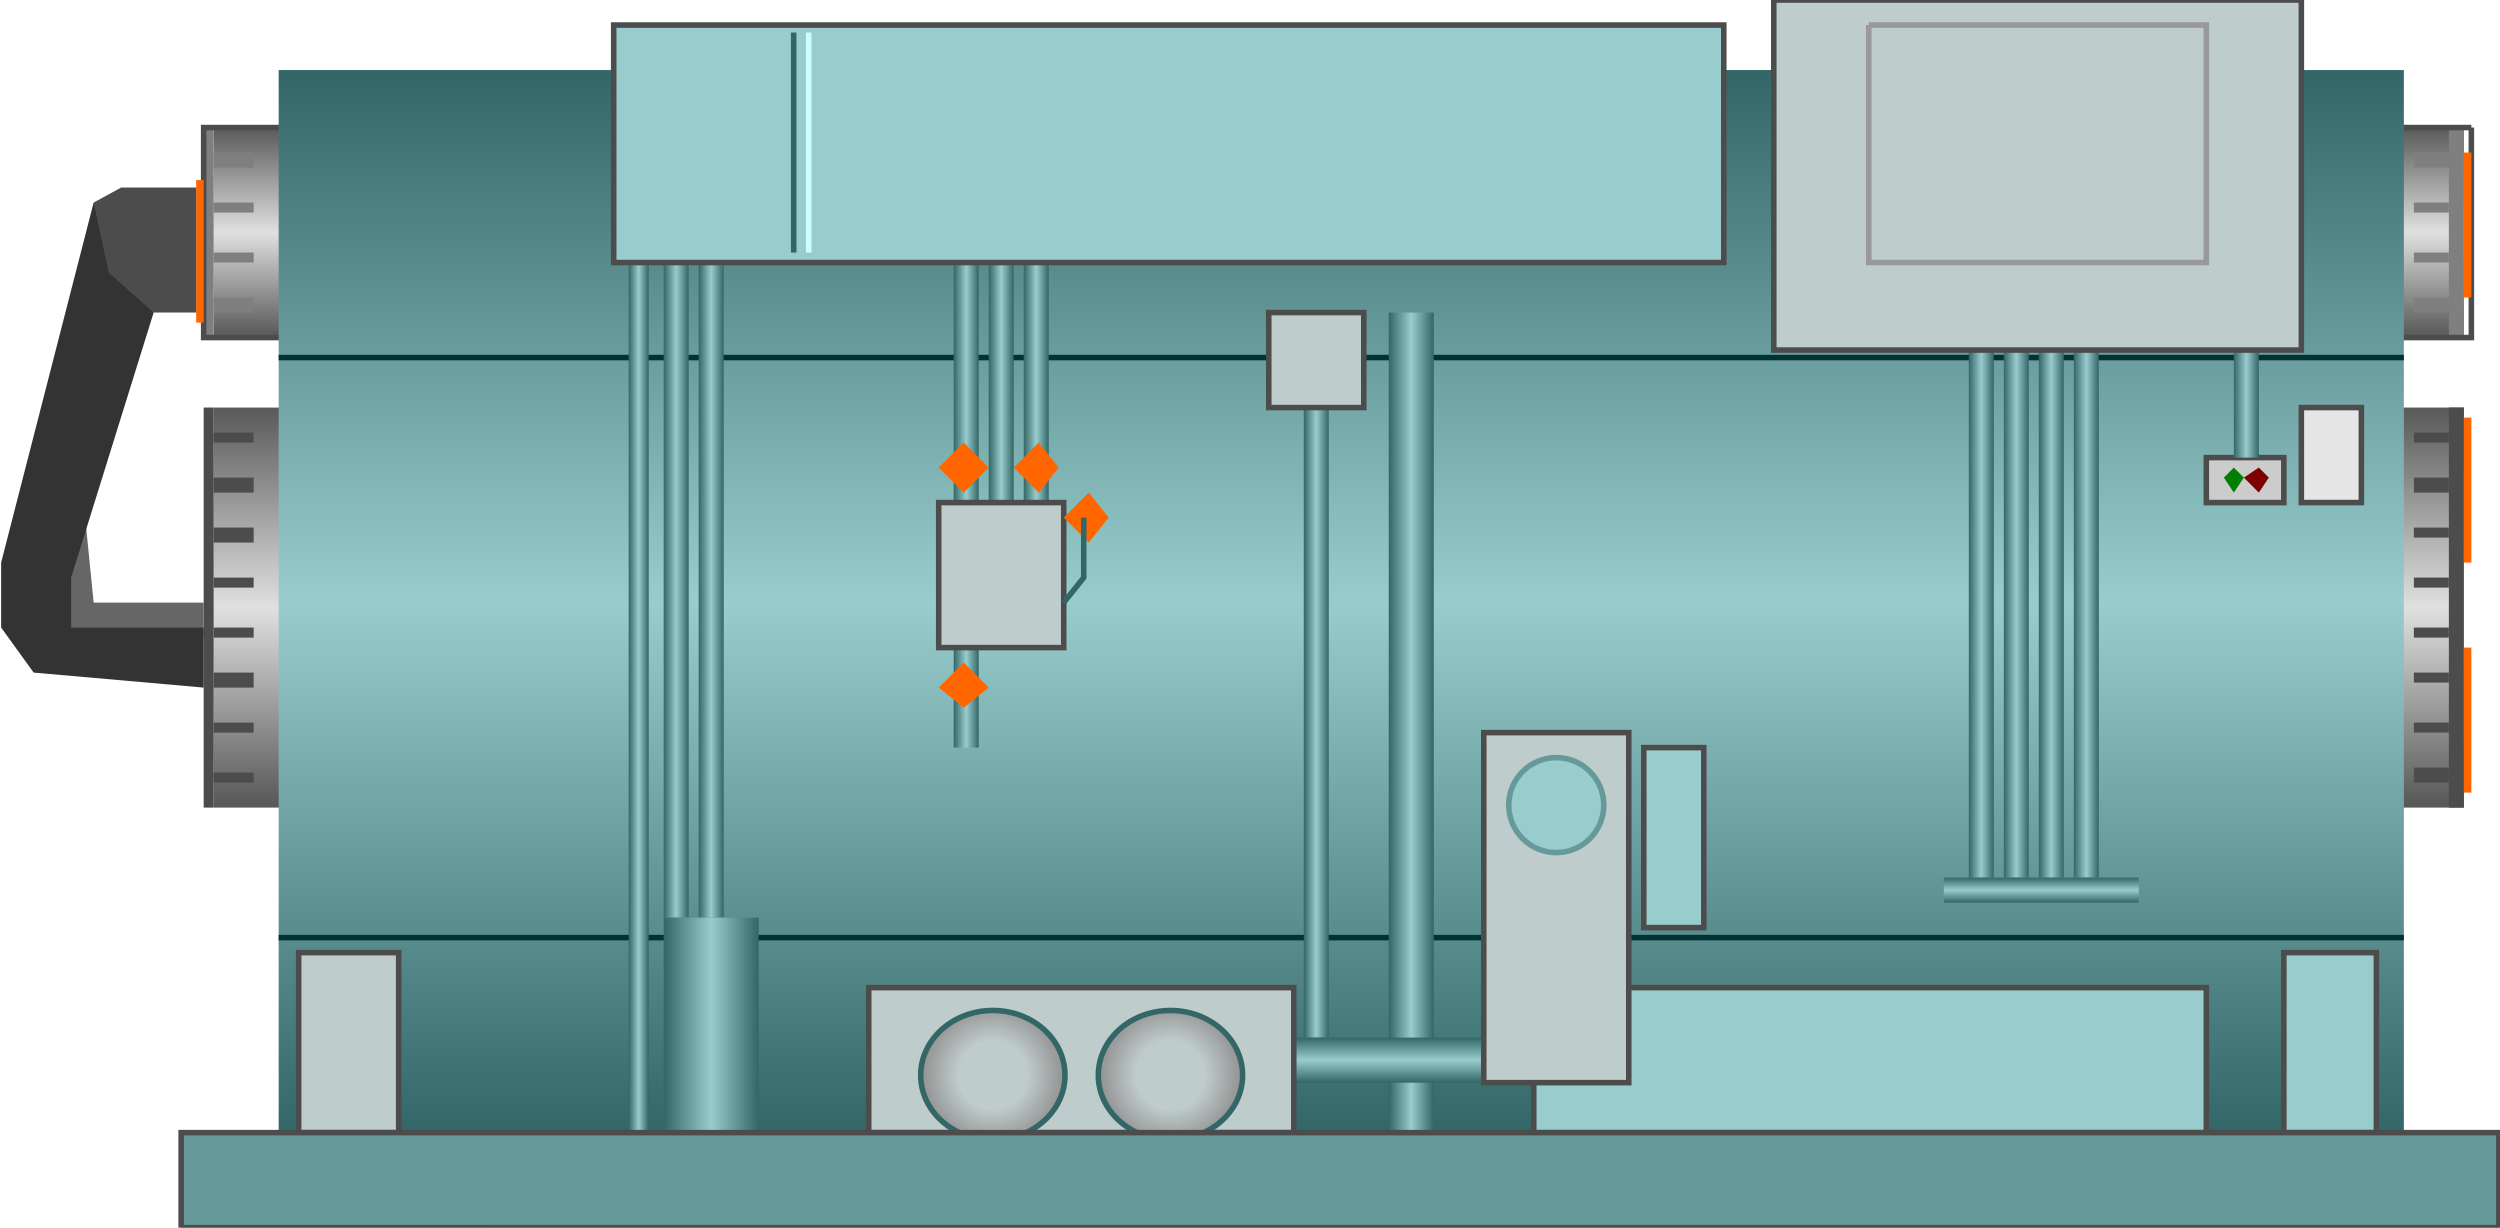 <!DOCTYPE svg PUBLIC "-//W3C//DTD SVG 1.1//EN" "http://www.w3.org/Graphics/SVG/1.1/DTD/svg11.dtd"><svg version="1.1" xmlns="http://www.w3.org/2000/svg" xmlns:xlink="http://www.w3.org/1999/xlink" width="112px" height="55px" viewBox="0 0 112.5 55.296" enable-background="new 0 0 112.5 55.296" xml:space="preserve">
<g id="Group_Inlet_Outlet">
	<linearGradient id="SVGID_1_" gradientUnits="userSpaceOnUse" x1="60.248" y1="36.376" x2="60.248" y2="18.358">
		<stop offset="0.01" style="stop-color:#595959" />
		<stop offset="0.5" style="stop-color:#E0E0E0" />
		<stop offset="1" style="stop-color:#595959" />
	</linearGradient>
	<path fill="url(#SVGID_1_)" d="M110.924,18.357H9.572v18.018h101.352V18.357z" />
	<path fill="#4C4C4C" d="M9.122,18.357h0.451v18.018H9.122V18.357z" />
	<path fill="#4C4C4C" d="M9.572,26.466v-0.451h1.802v0.451H9.572z" />
	<path fill="#4C4C4C" d="M9.572,24.438v-0.676h1.802v0.676H9.572z" />
	<path fill="#4C4C4C" d="M9.572,22.187v-0.676h1.802v0.676H9.572z" />
	<path fill="#4C4C4C" d="M9.572,19.934v-0.451h1.802v0.451H9.572z" />
	<path fill="#4C4C4C" d="M9.572,28.718v-0.451h1.802v0.451H9.572z" />
	<path fill="#4C4C4C" d="M9.572,30.97v-0.676h1.802v0.676H9.572z" />
	<path fill="#4C4C4C" d="M9.572,32.998v-0.451h1.802v0.451H9.572z" />
	<path fill="#4C4C4C" d="M9.572,35.25v-0.451h1.802v0.451H9.572z" />
	<path fill="#4C4C4C" d="M110.924,36.375h-0.676V18.357h0.676V36.375z" />
	<path fill="#4C4C4C" d="M110.248,28.267v0.451h-1.576v-0.451H110.248z" />
	<path fill="#4C4C4C" d="M110.248,30.294v0.45h-1.576v-0.45H110.248z" />
	<path fill="#4C4C4C" d="M110.248,32.546v0.451h-1.576v-0.451H110.248z" />
	<path fill="#4C4C4C" d="M110.248,34.574v0.676h-1.576v-0.676H110.248z" />
	<path fill="#4C4C4C" d="M110.248,26.015v0.451h-1.576v-0.451H110.248z" />
	<path fill="#4C4C4C" d="M110.248,23.763v0.451h-1.576v-0.451H110.248z" />
	<path fill="#4C4C4C" d="M110.248,21.511v0.676h-1.576v-0.676H110.248z" />
	<path fill="#4C4C4C" d="M110.248,19.483v0.451h-1.576v-0.451H110.248z" />
	<linearGradient id="SVGID_2_" gradientUnits="userSpaceOnUse" x1="60.248" y1="15.204" x2="60.248" y2="5.745">
		<stop offset="0.01" style="stop-color:#595959" />
		<stop offset="0.5" style="stop-color:#E0E0E0" />
		<stop offset="1" style="stop-color:#595959" />
	</linearGradient>
	<path fill="url(#SVGID_2_)" d="M110.924,5.745H9.572v9.459h101.352V5.745z" />
	<path fill="#7F7F7F" d="M9.122,5.745h0.451v9.459H9.122V5.745z" />
	<path fill="#7F7F7F" d="M9.572,14.078v-0.676h1.802v0.676H9.572z" />
	<path fill="#7F7F7F" d="M9.572,11.826v-0.451h1.802v0.451H9.572z" />
	<path fill="#7F7F7F" d="M9.572,9.574V9.123h1.802v0.451H9.572z" />
	<path fill="#7F7F7F" d="M9.572,7.547V6.871h1.802v0.676H9.572z" />
	<path fill="#7F7F7F" d="M110.924,15.204h-0.676V5.745h0.676V15.204z" />
	<path fill="#7F7F7F" d="M110.248,6.871v0.676h-1.576V6.871H110.248z" />
	<path fill="#7F7F7F" d="M110.248,9.123v0.451h-1.576V9.123H110.248z" />
	<path fill="#7F7F7F" d="M110.248,11.375v0.451h-1.576v-0.451H110.248z" />
	<path fill="#7F7F7F" d="M110.248,13.402v0.676h-1.576v-0.676H110.248z" />
	<path fill="none" stroke="#4C4C4C" stroke-width="0.25" d="M111.262,5.745H9.122v9.459h102.14V5.745" />
</g>
<g id="Group_Chiller_Heater">
	<linearGradient id="SVGID_3_" gradientUnits="userSpaceOnUse" x1="60.36" y1="51.015" x2="60.36" y2="3.155">
		<stop offset="0" style="stop-color:#336666" />
		<stop offset="0.5" style="stop-color:#99CCCC" />
		<stop offset="1" style="stop-color:#336666" />
	</linearGradient>
	<path fill="url(#SVGID_3_)" d="M12.5,3.155h95.721v47.86H12.5V3.155z" />
	<path fill="none" stroke="#003333" stroke-width="0.25" d="M12.5,42.232h95.721" />
	<path fill="none" stroke="#003333" stroke-width="0.25" d="M12.5,16.105h95.721" />
</g>
<g id="Group_Button_Box">
	<path fill="#CCCCCC" stroke="#4C4C4C" stroke-width="0.25" d="M99.324,20.61h3.491v2.027h-3.491V20.61z" />
	<path fill="#E5E5E5" stroke="#4C4C4C" stroke-width="0.25" d="M103.604,18.357h2.703v4.279h-2.703V18.357z" />
</g>
<g id="Group_Pipe_Units">
	<linearGradient id="SVGID_4_" gradientUnits="userSpaceOnUse" x1="100.562" y1="18.189" x2="101.689" y2="18.189">
		<stop offset="0" style="stop-color:#336666" />
		<stop offset="0.5" style="stop-color:#99CCCC" />
		<stop offset="1" style="stop-color:#336666" />
	</linearGradient>
	<path fill="url(#SVGID_4_)" d="M100.563,15.768h1.127v4.842h-1.127V15.768" />
	<linearGradient id="SVGID_5_" gradientUnits="userSpaceOnUse" x1="93.356" y1="27.648" x2="94.482" y2="27.648">
		<stop offset="0" style="stop-color:#336666" />
		<stop offset="0.5" style="stop-color:#99CCCC" />
		<stop offset="1" style="stop-color:#336666" />
	</linearGradient>
	<path fill="url(#SVGID_5_)" d="M93.355,15.768h1.127v23.761h-1.127V15.768" />
	<linearGradient id="SVGID_6_" gradientUnits="userSpaceOnUse" x1="91.779" y1="27.648" x2="92.905" y2="27.648">
		<stop offset="0" style="stop-color:#336666" />
		<stop offset="0.5" style="stop-color:#99CCCC" />
		<stop offset="1" style="stop-color:#336666" />
	</linearGradient>
	<path fill="url(#SVGID_6_)" d="M91.779,15.768h1.126v23.761h-1.126V15.768" />
	<linearGradient id="SVGID_7_" gradientUnits="userSpaceOnUse" x1="90.203" y1="27.648" x2="91.328" y2="27.648">
		<stop offset="0" style="stop-color:#336666" />
		<stop offset="0.5" style="stop-color:#99CCCC" />
		<stop offset="1" style="stop-color:#336666" />
	</linearGradient>
	<path fill="url(#SVGID_7_)" d="M90.203,15.768h1.125v23.761h-1.125V15.768" />
	<linearGradient id="SVGID_8_" gradientUnits="userSpaceOnUse" x1="88.626" y1="27.648" x2="89.752" y2="27.648">
		<stop offset="0" style="stop-color:#336666" />
		<stop offset="0.5" style="stop-color:#99CCCC" />
		<stop offset="1" style="stop-color:#336666" />
	</linearGradient>
	<path fill="url(#SVGID_8_)" d="M88.626,15.768h1.126v23.761h-1.126V15.768" />
	<linearGradient id="SVGID_9_" gradientUnits="userSpaceOnUse" x1="58.672" y1="32.546" x2="59.797" y2="32.546">
		<stop offset="0" style="stop-color:#336666" />
		<stop offset="0.5" style="stop-color:#99CCCC" />
		<stop offset="1" style="stop-color:#336666" />
	</linearGradient>
	<path fill="url(#SVGID_9_)" d="M58.672,18.357h1.125v28.378h-1.125V18.357" />
	<linearGradient id="SVGID_10_" gradientUnits="userSpaceOnUse" x1="62.5" y1="32.546" x2="64.527" y2="32.546">
		<stop offset="0" style="stop-color:#336666" />
		<stop offset="0.5" style="stop-color:#99CCCC" />
		<stop offset="1" style="stop-color:#336666" />
	</linearGradient>
	<path fill="url(#SVGID_10_)" d="M62.5,14.078h2.027v36.937H62.5V14.078" />
	<linearGradient id="SVGID_11_" gradientUnits="userSpaceOnUse" x1="46.059" y1="17.231" x2="47.185" y2="17.231">
		<stop offset="0" style="stop-color:#336666" />
		<stop offset="0.5" style="stop-color:#99CCCC" />
		<stop offset="1" style="stop-color:#336666" />
	</linearGradient>
	<path fill="url(#SVGID_11_)" d="M46.059,11.826h1.126v10.811h-1.126V11.826" />
	<linearGradient id="SVGID_12_" gradientUnits="userSpaceOnUse" x1="44.482" y1="17.231" x2="45.608" y2="17.231">
		<stop offset="0" style="stop-color:#336666" />
		<stop offset="0.5" style="stop-color:#99CCCC" />
		<stop offset="1" style="stop-color:#336666" />
	</linearGradient>
	<path fill="url(#SVGID_12_)" d="M44.482,11.826h1.126v10.811h-1.126V11.826" />
	<linearGradient id="SVGID_13_" gradientUnits="userSpaceOnUse" x1="42.905" y1="22.75" x2="44.032" y2="22.75">
		<stop offset="0" style="stop-color:#336666" />
		<stop offset="0.5" style="stop-color:#99CCCC" />
		<stop offset="1" style="stop-color:#336666" />
	</linearGradient>
	<path fill="url(#SVGID_13_)" d="M42.905,11.826h1.126v21.847h-1.126V11.826" />
	<linearGradient id="SVGID_14_" gradientUnits="userSpaceOnUse" x1="28.266" y1="31.42" x2="29.166" y2="31.42">
		<stop offset="0" style="stop-color:#336666" />
		<stop offset="0.5" style="stop-color:#99CCCC" />
		<stop offset="1" style="stop-color:#336666" />
	</linearGradient>
	<path fill="url(#SVGID_14_)" d="M28.266,11.826h0.901v39.189h-0.901V11.826" />
	<linearGradient id="SVGID_15_" gradientUnits="userSpaceOnUse" x1="29.842" y1="26.579" x2="30.968" y2="26.579">
		<stop offset="0" style="stop-color:#336666" />
		<stop offset="0.5" style="stop-color:#99CCCC" />
		<stop offset="1" style="stop-color:#336666" />
	</linearGradient>
	<path fill="url(#SVGID_15_)" d="M29.842,11.826h1.126v29.504h-1.126V11.826" />
	<linearGradient id="SVGID_16_" gradientUnits="userSpaceOnUse" x1="31.419" y1="26.579" x2="32.545" y2="26.579">
		<stop offset="0" style="stop-color:#336666" />
		<stop offset="0.5" style="stop-color:#99CCCC" />
		<stop offset="1" style="stop-color:#336666" />
	</linearGradient>
	<path fill="url(#SVGID_16_)" d="M31.419,11.826h1.126v29.504h-1.126V11.826" />
	<linearGradient id="SVGID_17_" gradientUnits="userSpaceOnUse" x1="66.892" y1="48.763" x2="66.892" y2="46.736">
		<stop offset="0" style="stop-color:#336666" />
		<stop offset="0.5" style="stop-color:#99CCCC" />
		<stop offset="1" style="stop-color:#336666" />
	</linearGradient>
	<path fill="url(#SVGID_17_)" d="M75.563,46.736v2.027H58.221v-2.027H75.563" />
	<linearGradient id="SVGID_18_" gradientUnits="userSpaceOnUse" x1="29.842" y1="46.173" x2="34.122" y2="46.173">
		<stop offset="0" style="stop-color:#336666" />
		<stop offset="0.5" style="stop-color:#99CCCC" />
		<stop offset="1" style="stop-color:#336666" />
	</linearGradient>
	<path fill="url(#SVGID_18_)" d="M29.842,41.331h4.279v9.685h-4.279V41.331" />
	<linearGradient id="SVGID_19_" gradientUnits="userSpaceOnUse" x1="91.892" y1="40.655" x2="91.892" y2="39.529">
		<stop offset="0" style="stop-color:#336666" />
		<stop offset="0.5" style="stop-color:#99CCCC" />
		<stop offset="1" style="stop-color:#336666" />
	</linearGradient>
	<path fill="url(#SVGID_19_)" d="M87.5,39.529h8.783v1.126H87.5V39.529z" />
</g>
<g id="Group_Green_Button">
	<path fill="#007F00" d="M100.563,22.187l-0.449-0.676l0.449-0.451l0.451,0.451L100.563,22.187z" />
</g>
<g id="Group_Red_Button">
	<path fill="#7F0000" d="M101.689,22.187l-0.676-0.676l0.676-0.451l0.45,0.451L101.689,22.187z" />
</g>
<g id="Group_Supply">
	<path fill="#99CCCC" stroke="#4C4C4C" stroke-width="0.25" d="M27.59,1.128h50v10.698h-50V1.128z" />
	<path fill="#99CCCC" stroke="#4C4C4C" stroke-width="0.25" d="M69.031,44.484h30.293v6.531H69.031V44.484z" />
	<path fill="none" stroke="#336666" stroke-width="0.25" d="M35.698,1.466v9.91" />
	<path fill="none" stroke="#CCFFFF" stroke-width="0.25" d="M36.374,1.466v9.91" />
</g>
<g id="Group_Control_Boxes">
	<path fill="#BFCCCC" stroke="#4C4C4C" stroke-width="0.25" d="M13.401,42.908h4.504v8.107h-4.504V42.908z" />
	<path fill="#BFCCCC" stroke="#4C4C4C" stroke-width="0.25" d="M79.842,0.001h23.762v15.766H79.842V0.001z" />
	<path fill="#BFCCCC" stroke="#4C4C4C" stroke-width="0.25" d="M57.095,14.078h4.279v4.279h-4.279V14.078z" />
	<path fill="#BFCCCC" stroke="#4C4C4C" stroke-width="0.25" d="M42.229,22.637h5.631v6.532h-5.631V22.637z" />
	<path fill="#BFCCCC" stroke="#4C4C4C" stroke-width="0.25" d="M66.779,32.998h6.531v15.766h-6.531V32.998z" />
	<path fill="#BFCCCC" stroke="#4C4C4C" stroke-width="0.25" d="M39.077,44.484h19.144v6.531H39.077V44.484z" />
	<path fill="none" stroke="#999999" stroke-width="0.25" d="M84.121,1.128h15.203v10.698H84.121V1.128" />
</g>
<g id="Group_Tuners">
	<path fill="#99CCCC" stroke="#4C4C4C" stroke-width="0.25" d="M102.815,42.908h4.167v8.107h-4.167V42.908z" />
	<path fill="#99CCCC" stroke="#4C4C4C" stroke-width="0.25" d="M73.986,33.673h2.703v8.107h-2.703V33.673z" />
	<circle fill="#99CCCC" stroke="#669999" stroke-width="0.25" cx="70.045" cy="36.262" r="2.14" />
</g>
<g id="Group_Controller">
	<radialGradient id="SVGID_20_" cx="44.667" cy="48.429" r="3.088" gradientUnits="userSpaceOnUse">
		<stop offset="0" style="stop-color:#BFCCCC" />
		<stop offset="0.5" style="stop-color:#BFCCCC" />
		<stop offset="1" style="stop-color:#969696" />
	</radialGradient>
	<ellipse fill="url(#SVGID_20_)" stroke="#336666" stroke-width="0.25" cx="44.667" cy="48.429" rx="3.25" ry="2.917" />
	<radialGradient id="SVGID_21_" cx="52.667" cy="48.429" r="3.087" gradientUnits="userSpaceOnUse">
		<stop offset="0" style="stop-color:#BFCCCC" />
		<stop offset="0.5" style="stop-color:#BFCCCC" />
		<stop offset="1" style="stop-color:#969696" />
	</radialGradient>
	<ellipse fill="url(#SVGID_21_)" stroke="#336666" stroke-width="0.25" cx="52.667" cy="48.429" rx="3.25" ry="2.916" />
</g>
<g id="Group_Switch_Box">
	<path fill="#669999" stroke="#4C4C4C" stroke-width="0.25" d="M8.108,51.015H112.5v4.279H8.108V51.015z" />
</g>
<g id="Group_Orange_Layer">
	<path fill="#FF6600" d="M43.356,22.187l-1.126-1.126l1.126-1.126l1.126,1.126L43.356,22.187z" />
	<path fill="#FF6600" d="M46.734,22.187l-1.126-1.126l1.126-1.126l0.901,1.126L46.734,22.187z" />
	<path fill="#FF6600" d="M48.986,24.438l-1.126-1.126l1.126-1.126l0.901,1.126L48.986,24.438z" />
	<path fill="#FF6600" d="M43.356,31.871l-1.126-0.9l1.126-1.127l1.126,1.127L43.356,31.871z" />
	<path fill="#FF6600" d="M110.924,6.871h0.338v6.531h-0.338V6.871z" />
	<path fill="#FF6600" d="M110.924,18.808h0.338v6.531h-0.338V18.808z" />
	<path fill="#FF6600" d="M110.924,29.168h0.338V35.7h-0.338V29.168z" />
	<path fill="#FF6600" d="M8.784,8.11h0.338v6.419H8.784V8.11z" />
</g>
<g id="Group_Power_Cable">
	<path fill="#666666" d="M9.122,28.718v-1.577H4.167l-0.45-4.504l-1.577,5.63L9.122,28.718z" />
	<path fill="none" stroke="#336666" stroke-width="0.25" d="M47.86,27.141l0.901-1.126v-2.703" />
	<path fill="#4C4C4C" d="M8.784,8.447H5.405L4.167,9.123v4.955h4.617V8.447z" />
	<path fill="#333333" d="M4.167,9.123L0,25.339v2.928l1.464,2.027l7.658,0.676v-2.703H3.153v-2.252l3.716-11.937l-2.027-1.802   L4.167,9.123z" />
</g>
</svg>